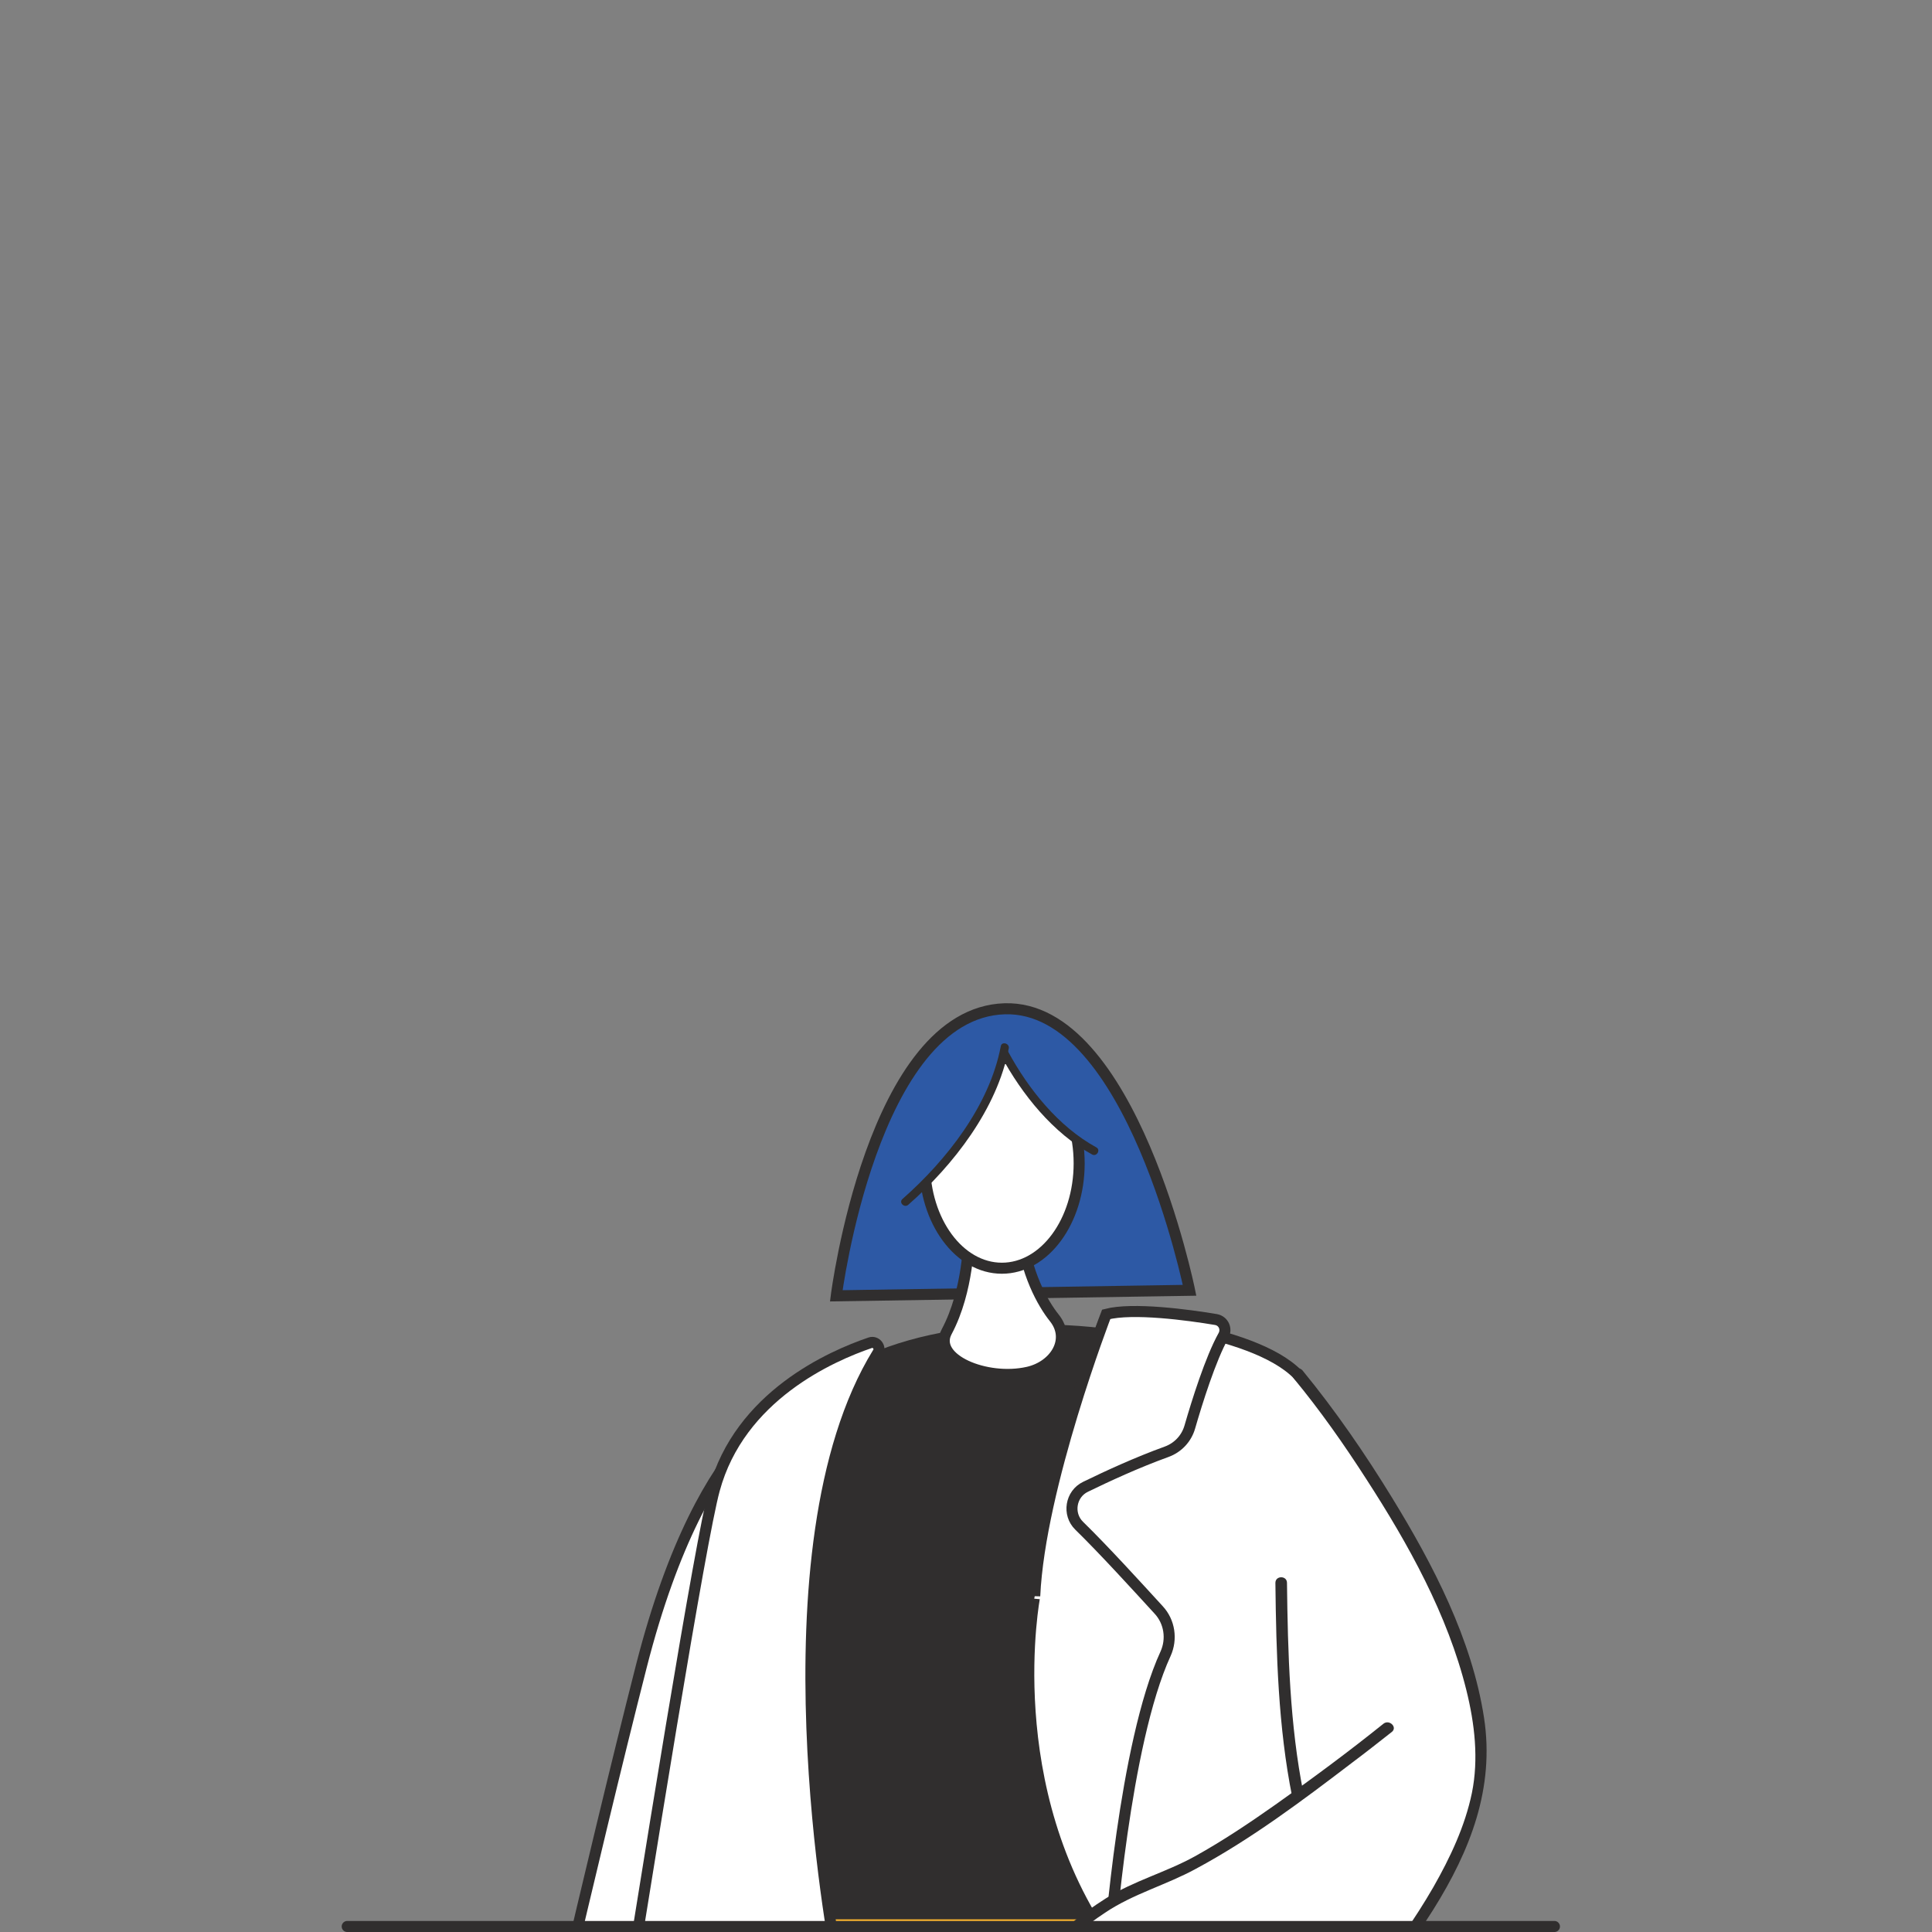 <?xml version="1.0" encoding="utf-8"?>
<!-- Generator: Adobe Illustrator 23.1.1, SVG Export Plug-In . SVG Version: 6.00 Build 0)  -->
<svg version="1.1" id="Calque_1" xmlns="http://www.w3.org/2000/svg" xmlns:xlink="http://www.w3.org/1999/xlink" x="0px" y="0px"
	 viewBox="0 0 700 700" style="enable-background:new 0 0 700 700;" xml:space="preserve">
<rect x="0" y="0" width="700" height="700" fill="#808080" stroke="none"/>
<style type="text/css">
	.st0{clip-path:url(#SVGID_2_);}
	.st1{clip-path:url(#SVGID_4_);fill:#2D59A5;}
	.st2{clip-path:url(#SVGID_4_);fill:none;stroke:#302E2E;stroke-width:4;stroke-miterlimit:10;}
	.st3{clip-path:url(#SVGID_6_);fill:#302E2E;}
	.st4{clip-path:url(#SVGID_6_);fill:none;stroke:#302E2E;stroke-width:5;stroke-miterlimit:10;}
	.st5{clip-path:url(#SVGID_8_);fill:#FFFFFF;}
	.st6{clip-path:url(#SVGID_8_);fill:none;stroke:#302E2E;stroke-width:5;stroke-miterlimit:10;}
	.st7{clip-path:url(#SVGID_8_);fill:#FAB430;}
	.st8{clip-path:url(#SVGID_10_);fill:#FFFFFF;}
	.st9{clip-path:url(#SVGID_10_);fill:none;stroke:#302E2E;stroke-width:5;stroke-miterlimit:10;}
	.st10{clip-path:url(#SVGID_10_);fill:#FAB430;}
	.st11{clip-path:url(#SVGID_10_);fill:#302E2E;}
	.st12{clip-path:url(#SVGID_12_);fill:#302E2E;}
	.st13{clip-path:url(#SVGID_12_);fill:none;stroke:#302E2E;stroke-width:5;stroke-miterlimit:10;}
	.st14{clip-path:url(#SVGID_14_);fill:#302E2E;}
	.st15{clip-path:url(#SVGID_14_);fill:none;stroke:#302E2E;stroke-width:5;stroke-miterlimit:10;}
	.st16{clip-path:url(#SVGID_16_);fill:#FFFFFF;}
	.st17{clip-path:url(#SVGID_16_);fill:#302E2E;}
	.st18{clip-path:url(#SVGID_18_);fill:#FFFFFF;}
	.st19{clip-path:url(#SVGID_18_);fill:none;stroke:#302E2E;stroke-width:4;stroke-miterlimit:10;}
	.st20{clip-path:url(#SVGID_20_);fill:#302E2E;}
	.st21{clip-path:url(#SVGID_22_);fill:#FFFFFF;}
	.st22{clip-path:url(#SVGID_22_);fill:none;stroke:#302E2E;stroke-width:4;stroke-miterlimit:10;}
	.st23{clip-path:url(#SVGID_24_);fill:#FFFFFF;}
	.st24{clip-path:url(#SVGID_24_);fill:none;stroke:#302E2E;stroke-width:4;stroke-miterlimit:10;}
	.st25{clip-path:url(#SVGID_26_);fill:#FFFFFF;}
	.st26{clip-path:url(#SVGID_26_);fill:none;stroke:#302E2E;stroke-width:4;stroke-miterlimit:10;}
	.st27{clip-path:url(#SVGID_28_);fill:#302E2E;}
	.st28{clip-path:url(#SVGID_30_);fill:#FFFFFF;}
	.st29{clip-path:url(#SVGID_30_);fill:#302E2E;}
	.st30{clip-path:url(#SVGID_32_);fill:#FFFFFF;}
	.st31{clip-path:url(#SVGID_32_);fill:#302E2E;}
	.st32{clip-path:url(#SVGID_34_);fill:#FFFFFF;}
	.st33{clip-path:url(#SVGID_34_);fill:none;stroke:#302E2E;stroke-width:4;stroke-miterlimit:10;}
	.st34{clip-path:url(#SVGID_36_);fill:#2D59A5;}
	.st35{clip-path:url(#SVGID_36_);fill:#302E2E;}
	.st36{clip-path:url(#SVGID_38_);fill:#2D59A5;}
	.st37{clip-path:url(#SVGID_38_);fill:#302E2E;}
	.st38{fill:none;stroke:#302E2E;stroke-width:4;stroke-linecap:round;stroke-miterlimit:10;}
</style>
<g>
	<g>
		<defs>
			<rect id="SVGID_1_" x="-173.3" y="220" width="1046.7" height="1180.1"/>
		</defs>
		<clipPath id="SVGID_2_">
			<use xlink:href="#SVGID_1_"  style="overflow:visible;"/>
		</clipPath>
		<g class="st0">
			<defs>
				<rect id="SVGID_3_" x="-173.3" y="220" width="1046.7" height="1180.1"/>
			</defs>
			<clipPath id="SVGID_4_">
				<use xlink:href="#SVGID_3_"  style="overflow:visible;"/>
			</clipPath>
			<path class="st1" d="M303,469.5l128-2c0,0-21-103.4-67-102C316,367,303,469.5,303,469.5"/>
			<path class="st2" d="M303,469.5l128-2c0,0-21-103.4-67-102C316,367,303,469.5,303,469.5z"/>
		</g>
		<g class="st0">
			<defs>
				<rect id="SVGID_5_" x="-173.3" y="220" width="1046.7" height="1180.1"/>
			</defs>
			<clipPath id="SVGID_6_">
				<use xlink:href="#SVGID_5_"  style="overflow:visible;"/>
			</clipPath>
			<path class="st3" d="M520.5,977.1c0,35.8-109.8,54.4-192.4,54.4s-147.3-8.4-141.8-43.8c6.4-42,93.5-97.5,176.1-97.5
				C445,890.2,520.5,941.3,520.5,977.1"/>
			<path class="st4" d="M520.5,977.1c0,35.8-109.8,54.4-192.4,54.4s-147.3-8.4-141.8-43.8c6.4-42,93.5-97.5,176.1-97.5
				C445,890.2,520.5,941.3,520.5,977.1z"/>
		</g>
		<g class="st0">
			<defs>
				<rect id="SVGID_7_" x="-173.3" y="220" width="1046.7" height="1180.1"/>
			</defs>
			<clipPath id="SVGID_8_">
				<use xlink:href="#SVGID_7_"  style="overflow:visible;"/>
			</clipPath>
			<path class="st5" d="M257,1196.9l-15.2,56.3c-2.2,8.9-10.1,15.7-19.2,15.5c-0.6,0-1.2,0-1.9-0.1c-11.4-0.8-17.4-12.4-15.8-23.7
				l7.9-59.5c2.1-14.8,19.1-22,31.2-13.3l5.5,4C255.9,1180.7,259,1189,257,1196.9"/>
			<path class="st6" d="M257,1196.9l-15.2,56.3c-2.2,8.9-10.1,15.7-19.2,15.5c-0.6,0-1.2,0-1.9-0.1c-11.4-0.8-17.4-12.4-15.8-23.7
				l7.9-59.5c2.1-14.8,19.1-22,31.2-13.3l5.5,4C255.9,1180.7,259,1189,257,1196.9z"/>
			<polygon class="st7" points="146.5,1202.6 272.3,1202.6 362.3,664.5 275.1,664.9 			"/>
			<polygon class="st6" points="146.5,1202.6 272.3,1202.6 362.3,664.5 275.1,664.9 			"/>
		</g>
		<g class="st0">
			<defs>
				<rect id="SVGID_9_" x="-173.3" y="220" width="1046.7" height="1180.1"/>
			</defs>
			<clipPath id="SVGID_10_">
				<use xlink:href="#SVGID_9_"  style="overflow:visible;"/>
			</clipPath>
			<path class="st8" d="M422.3,1181.6l1.6,58.3c0.4,9.1-5.2,17.9-14,20.3c-0.6,0.2-1.2,0.3-1.8,0.5c-11.2,2.5-20.3-6.9-22-18.2
				l-9.6-59.3c-2.2-14.7,12-26.6,26.1-21.7l6.4,2.2C416.7,1166.4,421.9,1173.5,422.3,1181.6"/>
			<path class="st9" d="M422.3,1181.6l1.6,58.3c0.4,9.1-5.2,17.9-14,20.3c-0.6,0.2-1.2,0.3-1.8,0.5c-11.2,2.5-20.3-6.9-22-18.2
				l-9.6-59.3c-2.2-14.7,12-26.6,26.1-21.7l6.4,2.2C416.7,1166.4,421.9,1173.5,422.3,1181.6z"/>
			<polygon class="st10" points="328,778 329.8,1210.8 457.9,1210.8 419.9,673.1 334.7,673.1 			"/>
			<polyline class="st10" points="328,778 329.8,1210.8 457.9,1210.8 419.9,673.1 			"/>
			<path class="st11" d="M325.8,778l0.2,43.1l0.4,103.5c0.2,41.6,0.4,83.1,0.5,124.7c0.2,36.1,0.3,72.1,0.5,108.2
				c0,11.9,0.1,23.8,0.1,35.7c0,5.5-0.6,11.4,0.1,16.9c0,0.3,0,0.5,0,0.8c0,1.2,1,2.2,2.2,2.2H442h15.9c1.2,0,2.3-1,2.2-2.2
				l-3.8-53.5c-3-42.8-6.1-85.7-9.1-128.5c-3.7-51.8-7.3-103.6-11-155.4c-3.2-44.8-6.3-89.5-9.5-134.3c-1-14.7-2.1-29.5-3.1-44.2
				c-0.5-6.9-0.6-14-1.5-20.8c0-0.3,0-0.6-0.1-0.9c-0.2-2.9-4.7-2.9-4.5,0c1.3,17.8,2.5,35.7,3.8,53.5c3,42.8,6.1,85.7,9.1,128.5
				c3.7,51.8,7.3,103.6,11,155.4c3.2,44.8,6.3,89.5,9.5,134.3c1,14.7,2.1,29.5,3.1,44.2l1,13.6c0.2,2.1-0.2,5.2,0.5,7.2
				c0.1,0.3,0,0.6,0.1,0.9l2.2-2.2H345.7h-15.9l2.2,2.2l-0.2-43.1l-0.4-103.5c-0.2-41.6-0.4-83.1-0.5-124.7
				c-0.2-36.1-0.3-72.1-0.5-108.2c-0.1-11.9-0.1-23.8-0.2-35.7c0-5.5,0.6-11.4-0.1-16.9c0-0.3,0-0.5,0-0.8
				C330.3,775.1,325.8,775.1,325.8,778"/>
		</g>
		<g class="st0">
			<defs>
				<rect id="SVGID_11_" x="-173.3" y="220" width="1046.7" height="1180.1"/>
			</defs>
			<clipPath id="SVGID_12_">
				<use xlink:href="#SVGID_11_"  style="overflow:visible;"/>
			</clipPath>
			<path class="st12" d="M381,1293.3h56.2c0,0,6.4-18.7-2.9-32.2c-6.3-9.1-7.9-15.6-8.3-18.8c-0.2-1.4-1.3-2.4-2.7-2.4h-39.6
				c0,0,0.3,17.6-4.8,23.6C372.4,1271.2,376.1,1287.4,381,1293.3"/>
			<path class="st13" d="M381,1293.3h56.2c0,0,6.4-18.7-2.9-32.2c-6.3-9.1-7.9-15.6-8.3-18.8c-0.2-1.4-1.3-2.4-2.7-2.4h-39.6
				c0,0,0.3,17.6-4.8,23.6C372.4,1271.2,376.1,1287.4,381,1293.3z"/>
		</g>
		<g class="st0">
			<defs>
				<rect id="SVGID_13_" x="-173.3" y="220" width="1046.7" height="1180.1"/>
			</defs>
			<clipPath id="SVGID_14_">
				<use xlink:href="#SVGID_13_"  style="overflow:visible;"/>
			</clipPath>
			<path class="st14" d="M122.3,1293.3h116c0,0,15.2-24.6,6.9-46.7c0,0-20.4,7.4-40.4-1.7c0,0-19.1,20.9-32.8,23.8
				C158.2,1271.6,124.3,1272.1,122.3,1293.3"/>
			<path class="st15" d="M122.3,1293.3h116c0,0,15.2-24.6,6.9-46.7c0,0-20.4,7.4-40.4-1.7c0,0-19.1,20.9-32.8,23.8
				C158.2,1271.6,124.3,1272.1,122.3,1293.3z"/>
		</g>
		<g class="st0">
			<defs>
				<rect id="SVGID_15_" x="-173.3" y="220" width="1046.7" height="1180.1"/>
			</defs>
			<clipPath id="SVGID_16_">
				<use xlink:href="#SVGID_15_"  style="overflow:visible;"/>
			</clipPath>
			<path class="st16" d="M223.9,773.3L209,875.6c0,0-9.6-10.4-8.5-28.2c1.1-17.8,6.4-14.8,5.3-31.2c-1.1-16.3-2.1-49-2.1-49
				S223.9,758.4,223.9,773.3"/>
			<path class="st17" d="M207.6,878.1c-0.4-0.5-10.5-11.6-9.4-30.9c0.5-9,2.2-13.3,3.5-16.7c1.4-3.6,2.4-6.2,1.9-13.9
				c-1.1-16.2-2.1-48.8-2.1-49.1l-0.1-2.4l1.6-0.7c1.4-0.6,14.2-6,20.1,0.1c2,2,3,5.1,3,8.8l-15.7,107.9L207.6,878.1z M220.5,769.4
				c-2.8-2.8-9.8-1.5-14.5,0.2c0.3,7.9,1.2,32.9,2,46.4c0.6,9.6-0.8,13.4-2.4,17.4c-1.2,3.2-2.5,6.6-3,14.3
				c-0.6,10.1,2.5,17.5,5,21.6l14-96.4C221.6,770.9,221,770,220.5,769.4"/>
		</g>
		<g class="st0">
			<defs>
				<rect id="SVGID_17_" x="-173.3" y="220" width="1046.7" height="1180.1"/>
			</defs>
			<clipPath id="SVGID_18_">
				<use xlink:href="#SVGID_17_"  style="overflow:visible;"/>
			</clipPath>
			<path class="st18" d="M290.7,506.2c0,0-35.3,7.5-58.3,97.4c-18.2,71.3-43.3,181.7-43.3,181.7h82.6c0,0,22.8-77.1,20.5-117.2
				C289.8,628,334.7,492.1,290.7,506.2"/>
			<path class="st19" d="M290.7,506.2c0,0-35.3,7.5-58.3,97.4c-18.2,71.3-43.3,181.7-43.3,181.7h82.6c0,0,22.8-77.1,20.5-117.2
				C289.8,628,334.7,492.1,290.7,506.2z"/>
		</g>
		<g class="st0">
			<defs>
				<rect id="SVGID_19_" x="-173.3" y="220" width="1046.7" height="1180.1"/>
			</defs>
			<clipPath id="SVGID_20_">
				<use xlink:href="#SVGID_19_"  style="overflow:visible;"/>
			</clipPath>
			<path class="st20" d="M443.8,695.4H258.3c0,0,3.6-83.7,11.8-133.4c8.2-49.7,44.1-71,44.1-71s-39.4,17.5,0,0
				c39.4-17.5,89.5-9.2,89.5-9.2S445.7,548.4,443.8,695.4"/>
		</g>
		<g class="st0">
			<defs>
				<rect id="SVGID_21_" x="-173.3" y="220" width="1046.7" height="1180.1"/>
			</defs>
			<clipPath id="SVGID_22_">
				<use xlink:href="#SVGID_21_"  style="overflow:visible;"/>
			</clipPath>
			<path class="st21" d="M351,448.5c0,0,0,19-8,34c-5.3,9.9,14.3,18.1,29.4,14.7c9.8-2.2,15.9-11.8,9.6-19.7
				c-4.1-5.1-10.5-16.3-12-32C367,413.5,352,437.5,351,448.5"/>
			<path class="st22" d="M351,448.5c0,0,0,19-8,34c-5.3,9.9,14.3,18.1,29.4,14.7c9.8-2.2,15.9-11.8,9.6-19.7
				c-4.1-5.1-10.5-16.3-12-32C367,413.5,352,437.5,351,448.5z"/>
		</g>
		<g class="st0">
			<defs>
				<rect id="SVGID_23_" x="-173.3" y="220" width="1046.7" height="1180.1"/>
			</defs>
			<clipPath id="SVGID_24_">
				<use xlink:href="#SVGID_23_"  style="overflow:visible;"/>
			</clipPath>
			<path class="st23" d="M400.7,477.2c0,0,52.7,3.6,69.5,20.8c16.8,17.2,16.5,325.5,49.5,475.8c0,0-17.2-60.1-119-56.6
				c0,0,2.2-162.9,1.3-212.2c0,0-35.3-65.1-27.2-126.8C383,516.5,400.7,477.2,400.7,477.2"/>
			<path class="st24" d="M400.7,477.2c0,0,52.7,3.6,69.5,20.8c16.8,17.2,16.5,325.5,49.5,475.8c0,0-17.2-60.1-119-56.6
				c0,0,2.2-162.9,1.3-212.2c0,0-35.3-65.1-27.2-126.8C383,516.5,400.7,477.2,400.7,477.2z"/>
			<path class="st23" d="M402,704.9c0,0,5.3-73.1,20.3-105.7c2.4-5.3,1.5-11.6-2.5-15.9c-7.6-8.3-19.7-21.6-28.8-30.5
				c-4.3-4.2-3.1-11.5,2.3-14.1c7.8-3.8,18.6-8.8,29.4-12.7c4.1-1.5,7.2-4.8,8.4-9c2.6-9,7.5-24.7,12.2-33.1c1.3-2.4,0-5.3-2.7-5.8
				c-10.1-1.7-30.2-4.4-39.8-1.9c0,0-24.1,62.5-25.9,102.1C374.9,578.2,361.4,648,402,704.9"/>
			<path class="st24" d="M402,704.9c0,0,5.3-73.1,20.3-105.7c2.4-5.3,1.5-11.6-2.5-15.9c-7.6-8.3-19.7-21.6-28.8-30.5
				c-4.3-4.2-3.1-11.5,2.3-14.1c7.8-3.8,18.6-8.8,29.4-12.7c4.1-1.5,7.2-4.8,8.4-9c2.6-9,7.5-24.7,12.2-33.1c1.3-2.4,0-5.3-2.7-5.8
				c-10.1-1.7-30.2-4.4-39.8-1.9c0,0-24.1,62.5-25.9,102.1C374.9,578.2,361.4,648,402,704.9z"/>
		</g>
		<g class="st0">
			<defs>
				<rect id="SVGID_25_" x="-173.3" y="220" width="1046.7" height="1180.1"/>
			</defs>
			<clipPath id="SVGID_26_">
				<use xlink:href="#SVGID_25_"  style="overflow:visible;"/>
			</clipPath>
			<path class="st25" d="M304.6,920.7c0,0-11.5-112.2-1.6-211.9c0,0-28.6-147.8,15.1-218.7c1.2-1.9-0.7-4.3-2.8-3.6
				c-14.1,4.8-47.3,19.3-56.5,53.3c-9.9,36.3-72.6,447.8-72.6,447.8S239.3,920.7,304.6,920.7"/>
			<path class="st26" d="M304.6,920.7c0,0-11.5-112.2-1.6-211.9c0,0-28.6-147.8,15.1-218.7c1.2-1.9-0.7-4.3-2.8-3.6
				c-14.1,4.8-47.3,19.3-56.5,53.3c-9.9,36.3-72.6,447.8-72.6,447.8S239.3,920.7,304.6,920.7z"/>
		</g>
		<g class="st0">
			<defs>
				<rect id="SVGID_27_" x="-173.3" y="220" width="1046.7" height="1180.1"/>
			</defs>
			<clipPath id="SVGID_28_">
				<use xlink:href="#SVGID_27_"  style="overflow:visible;"/>
			</clipPath>
			<path class="st27" d="M424,732.8c16,21.5,21,44.9,11.2,52.2c-9.8,7.3-30.8-4.2-46.7-25.8c-16-21.5-21-44.9-11.2-52.2
				C387.1,699.8,408.1,711.3,424,732.8"/>
		</g>
		<g class="st0">
			<defs>
				<rect id="SVGID_29_" x="-173.3" y="220" width="1046.7" height="1180.1"/>
			</defs>
			<clipPath id="SVGID_30_">
				<use xlink:href="#SVGID_29_"  style="overflow:visible;"/>
			</clipPath>
			<path class="st28" d="M422.4,709.2L342.9,795c0,0,13.3,14.8,39.7-14.5c26.4-29.3,47.2-42.6,64-43
				C463.5,737,449,684.6,422.4,709.2"/>
			<path class="st29" d="M420.8,707.6c-23.2,25-46.3,50-69.5,75c-3.3,3.6-6.7,7.2-10,10.8c-0.9,0.9-0.8,2.3,0,3.2
				c5,5.5,14,5.1,20.3,2.7c9.6-3.6,17.1-11.2,23.9-18.7c8.3-9,17-17.8,26.7-25.4c7.1-5.5,14.9-10.7,23.5-13.5c3-1,6.1-1.7,9.2-1.9
				c2.4-0.2,4.6-0.2,6.6-1.7c7.9-5.6,4.3-19.4,0.6-26.3c-2.7-5-7-9.6-12.7-11C432.5,699.1,425.9,703.1,420.8,707.6
				c-2.2,1.9,1,5.1,3.2,3.2c4.2-3.8,9.9-7.4,15.7-5.3c4.3,1.6,7.3,5.6,9.2,9.6c2.5,5.2,6.1,19-2.6,20.1
				c-13.6,1.7-24.7,7.3-35.6,15.6c-7.3,5.6-14.1,11.9-20.5,18.4c-7.7,7.8-14.5,16.8-23.9,22.7c-5.8,3.6-16.2,7.4-21.7,1.4v3.2
				c23.2-25,46.3-50,69.5-75c3.3-3.6,6.7-7.2,10-10.8C426,708.7,422.8,705.5,420.8,707.6"/>
		</g>
		<g class="st0">
			<defs>
				<rect id="SVGID_31_" x="-173.3" y="220" width="1046.7" height="1180.1"/>
			</defs>
			<clipPath id="SVGID_32_">
				<use xlink:href="#SVGID_31_"  style="overflow:visible;"/>
			</clipPath>
			<path class="st30" d="M466.4,498.7c0,0,7.6-0.2,30.3,35.5c22.7,35.7,43.1,82.3,39.9,105.5c-3.2,23.2-24.8,67.5-54.7,97
				C452,766.3,438.7,778,438.7,778s7.4-30.2-19.1-49.1c-26.5-18.9-40.7-19.8-40.7-19.8s14.3-20.5,47.7-30.2l43.6-28.4
				C470.3,650.5,452.5,565.8,466.4,498.7"/>
			<path class="st31" d="M468.8,499.5c9.5,11.5,18.2,23.9,26.3,36.5c15.2,23.5,29.4,49,36.2,76.4c3,12.1,4.5,24.9,2,37.2
				c-2.5,12.1-7.9,23.5-14,34.2c-13.4,23.2-31.1,43.8-49.7,62.9c-10.9,11.2-22.1,22.2-34.1,32.3c1.1,0.8,2.2,1.7,3.3,2.5
				c7.3-16,1.1-35-10.7-47c-9.6-9.8-22-17.8-34.7-22.8c-5-2-10.5-3.8-15.9-4.1c0.5,1.2,1,2.4,1.5,3.6c6.2-6.9,13.7-13.1,21.4-18.2
				c10.3-6.9,22.1-10,32.9-15.9c20.1-10.8,38.7-24.8,56.8-38.6c4.8-3.6,9.5-7.3,14.2-11c2.1-1.7-0.9-4.6-3-3
				c-12.7,10.2-25.8,19.9-39.1,29.3c-9.5,6.7-19.2,13.2-29.3,18.8c-10.5,5.8-22,8.8-32.2,15.2c-9,5.7-17.6,12.6-24.7,20.5
				c-1.2,1.4-0.4,3.5,1.5,3.6c16.4,0.8,33.5,12.7,45,23.1c12,10.8,19.5,29.4,12.7,44.4c-1,2.2,1.4,4.1,3.3,2.5
				c10.4-8.7,20.2-18.2,29.7-27.8c18.9-19,36.8-39.5,51.1-62.2c13.4-21.4,22.3-44,18.4-69.5c-4.4-28.5-18.4-55.4-33.3-79.7
				c-9.8-16-20.6-31.7-32.5-46.2C470,494.4,467,497.4,468.8,499.5"/>
			<path class="st30" d="M470.3,650.5c0,0-5.5-27.3-6.1-77"/>
			<path class="st31" d="M472.3,649.9c-5-24.9-5.7-51.1-6-76.4c0-2.7-4.2-2.7-4.2,0c0.3,25.7,1,52.3,6.1,77.6
				C468.8,653.7,472.8,652.6,472.3,649.9"/>
		</g>
		<g class="st0">
			<defs>
				<rect id="SVGID_33_" x="-173.3" y="220" width="1046.7" height="1180.1"/>
			</defs>
			<clipPath id="SVGID_34_">
				<use xlink:href="#SVGID_33_"  style="overflow:visible;"/>
			</clipPath>
			<path class="st32" d="M391,421.5c0,21-12.5,38-28,38c-15.5,0-28-17-28-38s12.5-38,28-38C378.5,383.5,391,400.5,391,421.5"/>
			<ellipse class="st33" cx="363" cy="421.5" rx="28" ry="38"/>
		</g>
		<g class="st0">
			<defs>
				<rect id="SVGID_35_" x="-173.3" y="220" width="1046.7" height="1180.1"/>
			</defs>
			<clipPath id="SVGID_36_">
				<use xlink:href="#SVGID_35_"  style="overflow:visible;"/>
			</clipPath>
			<path class="st34" d="M363,376.4c0,0,8.5,29.6,37.5,41.6c0,0,3-22-13-32C371.5,376,370.5,371.8,363,376.4"/>
			<path class="st35" d="M362.7,382.5c7.6,14.1,18.9,28.1,33,35.8c1.7,0.9,3.2-1.7,1.5-2.6c-13.7-7.5-24.6-21.1-32-34.8
				C364.4,379.3,361.8,380.8,362.7,382.5"/>
		</g>
		<g class="st0">
			<defs>
				<rect id="SVGID_37_" x="-173.3" y="220" width="1046.7" height="1180.1"/>
			</defs>
			<clipPath id="SVGID_38_">
				<use xlink:href="#SVGID_37_"  style="overflow:visible;"/>
			</clipPath>
			<path class="st36" d="M364,376.5c0,0-9,41-39,60c0,0-2-40,15-51C357,374.5,364,376.5,364,376.5"/>
			<path class="st37" d="M362.6,379.1c-4.1,21.5-19.7,41.3-35.6,55.3c-1.5,1.3,0.7,3.4,2.1,2.1c16.3-14.3,32.2-34.7,36.4-56.7
				C365.8,378,362.9,377.2,362.6,379.1"/>
		</g>
	</g>
</g>
<line class="st38" x1="125.8" y1="698" x2="563.2" y2="698"/>
</svg>
